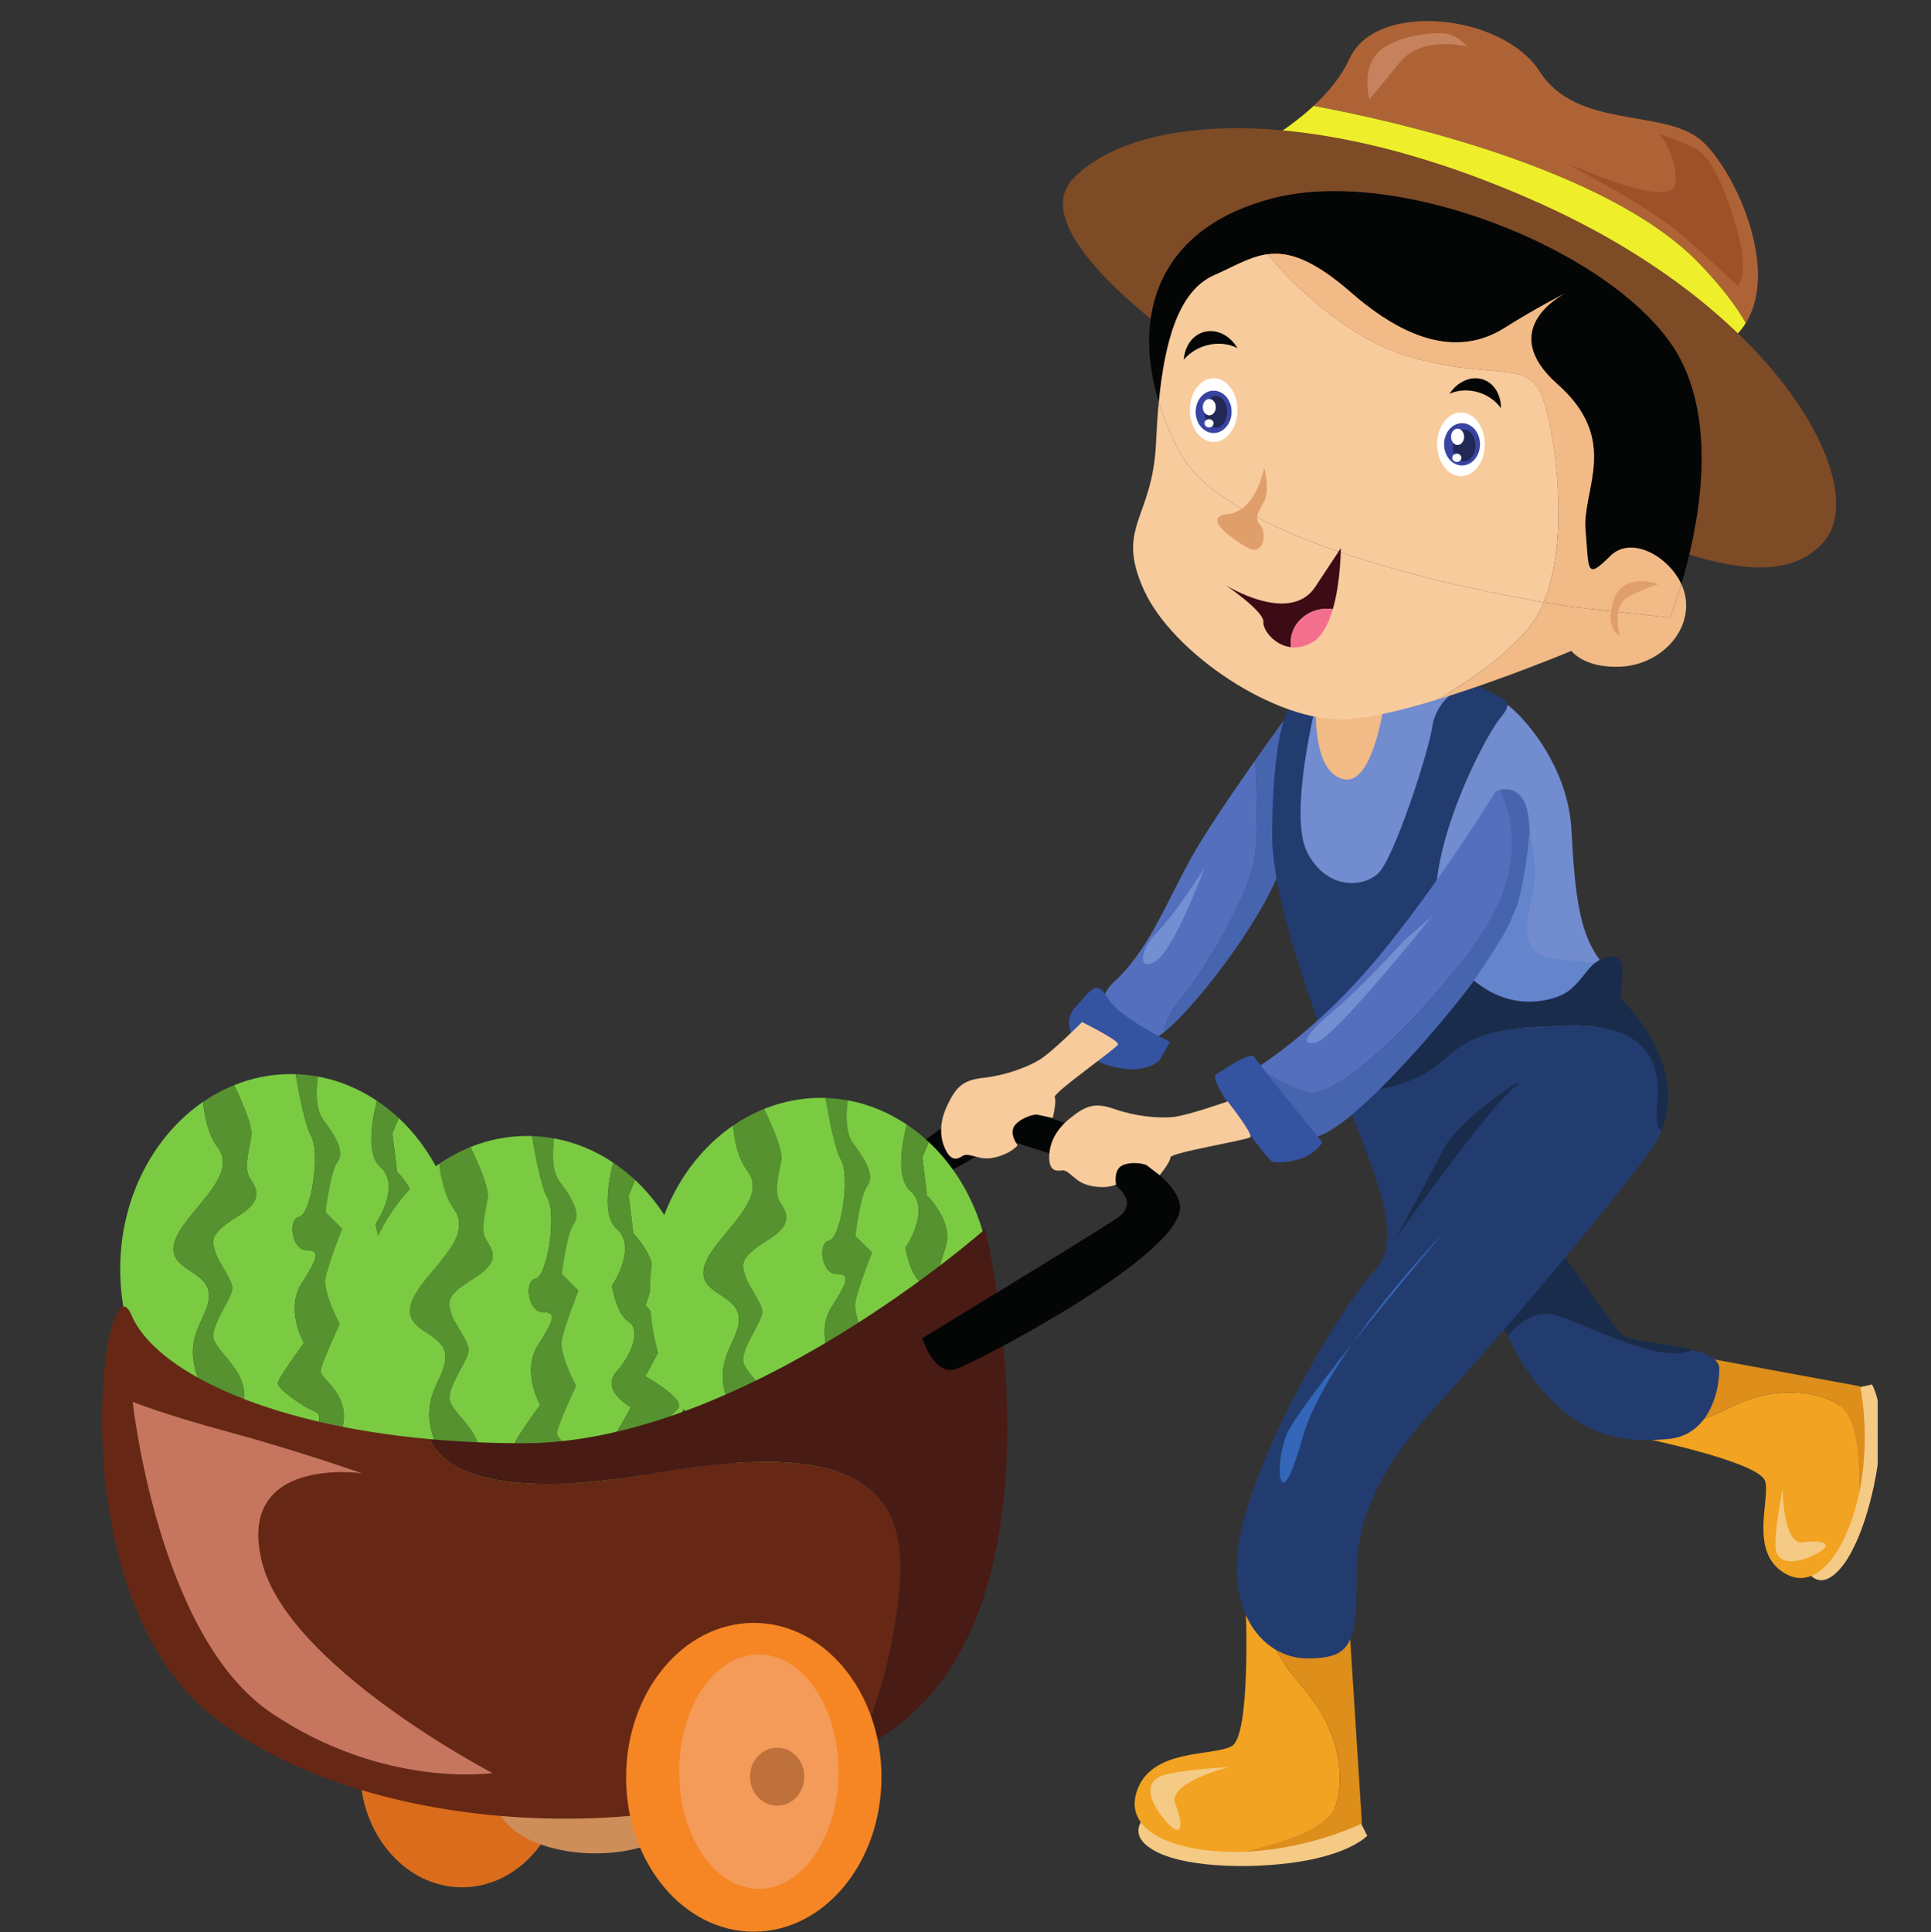<?xml version="1.0" encoding="UTF-8"?>
<svg xmlns="http://www.w3.org/2000/svg" xmlns:xlink="http://www.w3.org/1999/xlink" width="224.88pt" height="225pt" viewBox="0 0 224.88 225" version="1.2">
<rect x="0" y="0" width="224.88" height="225" fill="#333333" stroke="none"/>
<defs>
<clipPath id="clip1">
  <path d="M 210.309 161.191 L 218.672 161.191 L 218.672 184.066 L 210.309 184.066 Z M 210.309 161.191 "/>
</clipPath>
<clipPath id="clip2">
  <path d="M 72.898 188.887 L 102.66 188.887 L 102.66 224.934 L 72.898 224.934 Z M 72.898 188.887 "/>
</clipPath>
</defs>
<g id="surface1">
<path style=" stroke:none;fill-rule:nonzero;fill:rgb(1.569%,2.35%,2.35%);fill-opacity:1;" d="M 117.539 132.137 C 117.539 132.137 110.035 137.402 108.086 137.125 C 106.141 136.848 106.141 134.078 106.141 134.078 C 106.141 134.078 113.648 127.426 116.148 129.363 C 118.652 131.305 117.539 132.137 117.539 132.137 "/>
<path style=" stroke:none;fill-rule:nonzero;fill:rgb(47.839%,79.61%,25.879%);fill-opacity:1;" d="M 22.609 158.879 C 21.777 154.723 24.836 152.781 24.277 150.289 C 23.723 147.793 19.277 147.793 20.387 144.469 C 21.5 141.141 27.891 136.984 25.391 133.66 C 24.266 132.164 23.816 130.105 23.66 128.297 C 17.871 132.266 13.996 139.512 13.996 147.793 C 13.996 156.555 18.332 164.152 24.688 167.945 L 26.227 164.422 C 26.227 164.422 23.445 163.035 22.609 158.879 "/>
<path style=" stroke:none;fill-rule:nonzero;fill:rgb(33.73%,57.249%,18.819%);fill-opacity:1;" d="M 24.836 155.555 C 24.836 153.891 27.059 151.117 27.059 150.012 C 27.059 148.902 25.391 146.961 25.113 145.855 C 24.836 144.746 24 143.914 27.613 141.695 C 31.227 139.48 29.562 138.094 29.004 136.984 C 28.449 135.879 29.004 133.938 29.281 132.277 C 29.469 131.164 28.168 128.199 27.281 126.355 C 26.012 126.863 24.797 127.516 23.66 128.297 C 23.816 130.105 24.266 132.164 25.391 133.66 C 27.891 136.984 21.5 141.141 20.387 144.469 C 19.277 147.793 23.723 147.793 24.277 150.289 C 24.836 152.781 21.777 154.723 22.609 158.879 C 23.445 163.035 26.227 164.422 26.227 164.422 L 24.688 167.945 C 24.965 168.109 25.246 168.27 25.531 168.418 C 26.906 166.688 28.449 164.328 28.449 162.48 C 28.449 159.156 24.836 157.215 24.836 155.555 "/>
<path style=" stroke:none;fill-rule:nonzero;fill:rgb(47.839%,79.61%,25.879%);fill-opacity:1;" d="M 36.789 164.422 C 34.844 163.59 32.34 161.648 32.34 161.094 C 32.34 160.539 35.398 156.383 35.398 156.383 C 35.398 156.383 33.176 152.504 35.121 149.457 C 37.066 146.406 37.344 145.578 35.676 145.578 C 34.008 145.578 33.453 141.973 34.844 141.695 C 36.23 141.418 37.344 134.215 36.23 132.277 C 35.551 131.086 34.867 127.602 34.441 125.086 C 34.25 125.082 34.062 125.07 33.871 125.07 C 31.559 125.07 29.344 125.523 27.281 126.355 C 28.168 128.199 29.469 131.164 29.281 132.277 C 29.004 133.938 28.449 135.879 29.004 136.984 C 29.562 138.094 31.227 139.48 27.613 141.695 C 24 143.914 24.836 144.746 25.113 145.855 C 25.391 146.961 27.059 148.902 27.059 150.012 C 27.059 151.117 24.836 153.891 24.836 155.555 C 24.836 157.215 28.449 159.156 28.449 162.48 C 28.449 164.328 26.906 166.688 25.531 168.418 C 28.066 169.762 30.891 170.516 33.871 170.516 C 34.211 170.516 34.551 170.508 34.887 170.488 C 36.363 168.027 37.941 164.914 36.789 164.422 "/>
<path style=" stroke:none;fill-rule:nonzero;fill:rgb(33.73%,57.249%,18.819%);fill-opacity:1;" d="M 37.344 159.711 C 37.344 158.879 39.566 154.168 39.566 154.168 C 39.566 154.168 37.621 150.566 37.898 148.902 C 38.18 147.238 39.844 143.082 39.844 143.082 L 37.898 141.141 C 37.898 141.141 38.457 136.434 39.289 135.324 C 40.125 134.215 39.289 132.551 37.621 130.336 C 36.766 129.199 36.789 127.117 37.012 125.355 C 36.172 125.203 35.316 125.113 34.441 125.086 C 34.867 127.602 35.551 131.086 36.23 132.277 C 37.344 134.215 36.23 141.418 34.844 141.695 C 33.453 141.973 34.008 145.578 35.676 145.578 C 37.344 145.578 37.066 146.406 35.121 149.457 C 33.176 152.504 35.398 156.383 35.398 156.383 C 35.398 156.383 32.34 160.539 32.34 161.094 C 32.34 161.648 34.844 163.59 36.789 164.422 C 37.941 164.914 36.363 168.027 34.887 170.488 C 36.305 170.406 37.68 170.148 39.004 169.746 C 39.211 168.773 39.48 167.629 39.844 166.359 C 40.957 162.48 37.344 160.539 37.344 159.711 "/>
<path style=" stroke:none;fill-rule:nonzero;fill:rgb(47.839%,79.61%,25.879%);fill-opacity:1;" d="M 46.238 136.434 C 46.238 136.434 49.297 139.48 48.461 142.25 C 47.789 144.488 47.66 144.738 47.637 144.754 C 47.699 144.824 50.402 147.809 49.852 148.902 C 49.297 150.012 47.629 153.059 47.629 153.059 C 47.629 153.059 52.074 155.555 51.52 156.66 C 50.965 157.77 46.238 160.539 46.793 161.648 C 46.992 162.043 47.191 163.176 47.363 164.473 C 51.285 160.32 53.742 154.387 53.742 147.793 C 53.742 140.695 50.898 134.359 46.438 130.195 L 45.684 132 L 46.238 136.434 "/>
<path style=" stroke:none;fill-rule:nonzero;fill:rgb(47.839%,79.61%,25.879%);fill-opacity:1;" d="M 43.18 161.094 C 44.016 160.262 45.961 156.66 45.961 156.66 C 45.961 156.66 42.348 154.723 44.293 152.504 C 46.238 150.289 47.074 147.516 45.684 146.684 C 44.293 145.855 43.738 142.527 43.738 142.527 C 43.738 142.527 46.793 138.094 44.293 135.879 C 42.664 134.434 43.273 130.648 43.895 128.18 C 41.812 126.785 39.492 125.805 37.012 125.355 C 36.789 127.117 36.766 129.199 37.621 130.336 C 39.289 132.551 40.125 134.215 39.289 135.324 C 38.457 136.434 37.898 141.141 37.898 141.141 L 39.844 143.082 C 39.844 143.082 38.18 147.238 37.898 148.902 C 37.621 150.566 39.566 154.168 39.566 154.168 C 39.566 154.168 37.344 158.879 37.344 159.711 C 37.344 160.539 40.957 162.48 39.844 166.359 C 39.48 167.629 39.211 168.773 39.004 169.746 C 41.188 169.082 43.219 168 45.035 166.586 C 44.512 162.883 42.406 161.867 43.18 161.094 "/>
<path style=" stroke:none;fill-rule:nonzero;fill:rgb(33.73%,57.249%,18.819%);fill-opacity:1;" d="M 47.363 164.473 C 47.191 163.176 46.992 162.043 46.793 161.648 C 46.238 160.539 50.965 157.77 51.52 156.66 C 52.074 155.555 47.629 153.059 47.629 153.059 C 47.629 153.059 49.297 150.012 49.852 148.902 C 50.402 147.809 47.699 144.824 47.637 144.754 C 47.629 144.754 47.629 144.746 47.629 144.746 C 47.629 144.746 47.633 144.75 47.637 144.754 C 47.66 144.738 47.789 144.488 48.461 142.25 C 49.297 139.48 46.238 136.434 46.238 136.434 L 45.684 132 L 46.438 130.195 C 45.641 129.449 44.789 128.777 43.895 128.18 C 43.273 130.648 42.664 134.434 44.293 135.879 C 46.793 138.094 43.738 142.527 43.738 142.527 C 43.738 142.527 44.293 145.855 45.684 146.684 C 47.074 147.516 46.238 150.289 44.293 152.504 C 42.348 154.723 45.961 156.66 45.961 156.66 C 45.961 156.66 44.016 160.262 43.18 161.094 C 42.406 161.867 44.512 162.883 45.035 166.586 C 45.855 165.945 46.637 165.242 47.363 164.473 "/>
<path style=" stroke:none;fill-rule:nonzero;fill:rgb(33.73%,57.249%,18.819%);fill-opacity:1;" d="M 47.637 144.754 C 47.633 144.75 47.629 144.746 47.629 144.746 C 47.629 144.746 47.629 144.754 47.637 144.754 "/>
<path style=" stroke:none;fill-rule:nonzero;fill:rgb(47.839%,79.61%,25.879%);fill-opacity:1;" d="M 50.129 166.082 C 49.297 161.926 52.355 159.984 51.797 157.492 C 51.242 155 46.793 155 47.906 151.672 C 49.02 148.348 55.41 144.191 52.91 140.863 C 51.785 139.371 51.336 137.312 51.18 135.5 C 45.391 139.473 41.512 146.715 41.512 154.996 C 41.512 163.762 45.852 171.359 52.207 175.148 L 53.742 171.625 C 53.742 171.625 50.965 170.242 50.129 166.082 "/>
<path style=" stroke:none;fill-rule:nonzero;fill:rgb(33.73%,57.249%,18.819%);fill-opacity:1;" d="M 52.355 162.758 C 52.355 161.094 54.578 158.324 54.578 157.215 C 54.578 156.105 52.91 154.168 52.633 153.059 C 52.355 151.949 51.52 151.121 55.133 148.902 C 58.746 146.684 57.078 145.301 56.523 144.191 C 55.969 143.082 56.523 141.141 56.801 139.48 C 56.988 138.371 55.688 135.406 54.801 133.559 C 53.531 134.07 52.316 134.719 51.18 135.5 C 51.336 137.312 51.785 139.371 52.91 140.863 C 55.41 144.191 49.02 148.348 47.906 151.672 C 46.793 155 51.242 155 51.797 157.492 C 52.355 159.984 49.297 161.926 50.129 166.082 C 50.965 170.242 53.742 171.625 53.742 171.625 L 52.207 175.148 C 52.484 175.316 52.766 175.473 53.051 175.625 C 54.426 173.891 55.969 171.531 55.969 169.688 C 55.969 166.359 52.355 164.422 52.355 162.758 "/>
<path style=" stroke:none;fill-rule:nonzero;fill:rgb(47.839%,79.61%,25.879%);fill-opacity:1;" d="M 64.309 171.625 C 62.359 170.793 59.859 168.855 59.859 168.301 C 59.859 167.746 62.918 163.59 62.918 163.59 C 62.918 163.59 60.695 159.711 62.641 156.664 C 64.586 153.613 64.863 152.781 63.195 152.781 C 61.527 152.781 60.973 149.18 62.359 148.902 C 63.75 148.625 64.863 141.422 63.75 139.48 C 63.07 138.289 62.387 134.809 61.961 132.293 C 61.77 132.285 61.582 132.277 61.387 132.277 C 59.078 132.277 56.863 132.73 54.801 133.559 C 55.688 135.406 56.988 138.371 56.801 139.48 C 56.523 141.141 55.969 143.082 56.523 144.191 C 57.078 145.301 58.746 146.684 55.133 148.902 C 51.52 151.121 52.355 151.949 52.633 153.059 C 52.91 154.168 54.578 156.105 54.578 157.215 C 54.578 158.324 52.355 161.094 52.355 162.758 C 52.355 164.422 55.969 166.359 55.969 169.688 C 55.969 171.531 54.426 173.891 53.051 175.625 C 55.586 176.969 58.41 177.723 61.387 177.723 C 61.73 177.723 62.07 177.711 62.406 177.691 C 63.883 175.234 65.461 172.117 64.309 171.625 "/>
<path style=" stroke:none;fill-rule:nonzero;fill:rgb(33.73%,57.249%,18.819%);fill-opacity:1;" d="M 64.863 166.914 C 64.863 166.082 67.086 161.371 67.086 161.371 C 67.086 161.371 65.141 157.77 65.418 156.105 C 65.695 154.445 67.363 150.289 67.363 150.289 L 65.418 148.348 C 65.418 148.348 65.977 143.637 66.809 142.527 C 67.645 141.422 66.809 139.758 65.141 137.543 C 64.285 136.402 64.309 134.32 64.531 132.562 C 63.691 132.406 62.832 132.32 61.961 132.293 C 62.387 134.809 63.07 138.289 63.75 139.48 C 64.863 141.422 63.75 148.625 62.359 148.902 C 60.973 149.18 61.527 152.781 63.195 152.781 C 64.863 152.781 64.586 153.613 62.641 156.664 C 60.695 159.711 62.918 163.59 62.918 163.59 C 62.918 163.59 59.859 167.746 59.859 168.301 C 59.859 168.855 62.359 170.793 64.309 171.625 C 65.461 172.117 63.883 175.234 62.406 177.691 C 63.824 177.609 65.199 177.355 66.523 176.953 C 66.73 175.977 67 174.832 67.363 173.566 C 68.477 169.688 64.863 167.746 64.863 166.914 "/>
<path style=" stroke:none;fill-rule:nonzero;fill:rgb(47.839%,79.61%,25.879%);fill-opacity:1;" d="M 73.758 143.637 C 73.758 143.637 76.816 146.684 75.98 149.457 C 75.309 151.695 75.18 151.945 75.156 151.957 C 75.219 152.031 77.922 155.012 77.371 156.105 C 76.816 157.215 75.148 160.266 75.148 160.266 C 75.148 160.266 79.594 162.758 79.039 163.867 C 78.484 164.973 73.758 167.746 74.312 168.855 C 74.512 169.25 74.711 170.383 74.883 171.676 C 78.805 167.527 81.262 161.59 81.262 154.996 C 81.262 147.898 78.418 141.562 73.957 137.398 L 73.203 139.203 L 73.758 143.637 "/>
<path style=" stroke:none;fill-rule:nonzero;fill:rgb(47.839%,79.61%,25.879%);fill-opacity:1;" d="M 70.699 168.301 C 71.535 167.469 73.48 163.867 73.48 163.867 C 73.48 163.867 69.867 161.926 71.812 159.711 C 73.758 157.492 74.594 154.723 73.203 153.891 C 71.812 153.059 71.258 149.734 71.258 149.734 C 71.258 149.734 74.312 145.301 71.812 143.082 C 70.184 141.641 70.793 137.855 71.414 135.383 C 69.332 133.988 67.012 133.012 64.531 132.562 C 64.309 134.32 64.285 136.402 65.141 137.543 C 66.809 139.758 67.645 141.422 66.809 142.527 C 65.977 143.637 65.418 148.348 65.418 148.348 L 67.363 150.289 C 67.363 150.289 65.695 154.445 65.418 156.105 C 65.141 157.77 67.086 161.371 67.086 161.371 C 67.086 161.371 64.863 166.082 64.863 166.914 C 64.863 167.746 68.477 169.688 67.363 173.566 C 67 174.832 66.73 175.977 66.523 176.953 C 68.703 176.285 70.738 175.203 72.555 173.793 C 72.031 170.09 69.926 169.074 70.699 168.301 "/>
<path style=" stroke:none;fill-rule:nonzero;fill:rgb(33.73%,57.249%,18.819%);fill-opacity:1;" d="M 74.883 171.676 C 74.711 170.383 74.512 169.25 74.312 168.855 C 73.758 167.746 78.484 164.973 79.039 163.867 C 79.594 162.758 75.148 160.266 75.148 160.266 C 75.148 160.266 76.816 157.215 77.371 156.105 C 77.922 155.012 75.219 152.031 75.156 151.957 C 75.148 151.961 75.148 151.949 75.148 151.949 C 75.148 151.949 75.152 151.957 75.156 151.957 C 75.18 151.945 75.309 151.695 75.98 149.457 C 76.816 146.684 73.758 143.637 73.758 143.637 L 73.203 139.203 L 73.957 137.398 C 73.16 136.652 72.309 135.98 71.414 135.383 C 70.793 137.855 70.184 141.641 71.812 143.082 C 74.312 145.301 71.258 149.734 71.258 149.734 C 71.258 149.734 71.812 153.059 73.203 153.891 C 74.594 154.723 73.758 157.492 71.812 159.711 C 69.867 161.926 73.48 163.867 73.48 163.867 C 73.48 163.867 71.535 167.469 70.699 168.301 C 69.926 169.074 72.031 170.09 72.555 173.793 C 73.375 173.152 74.156 172.445 74.883 171.676 "/>
<path style=" stroke:none;fill-rule:nonzero;fill:rgb(33.73%,57.249%,18.819%);fill-opacity:1;" d="M 75.156 151.957 C 75.152 151.957 75.148 151.949 75.148 151.949 C 75.148 151.949 75.148 151.961 75.156 151.957 "/>
<path style=" stroke:none;fill-rule:nonzero;fill:rgb(47.839%,79.61%,25.879%);fill-opacity:1;" d="M 84.32 161.648 C 83.488 157.492 86.547 155.555 85.988 153.059 C 85.434 150.566 80.984 150.566 82.098 147.238 C 83.211 143.914 89.602 139.758 87.102 136.434 C 85.977 134.934 85.527 132.879 85.371 131.066 C 79.582 135.039 75.703 142.281 75.703 150.566 C 75.703 159.324 80.043 166.922 86.398 170.715 L 87.934 167.191 C 87.934 167.191 85.156 165.805 84.32 161.648 "/>
<path style=" stroke:none;fill-rule:nonzero;fill:rgb(33.73%,57.249%,18.819%);fill-opacity:1;" d="M 86.547 158.324 C 86.547 156.664 88.77 153.891 88.77 152.781 C 88.77 151.672 87.102 149.734 86.824 148.625 C 86.547 147.516 85.711 146.684 89.324 144.469 C 92.938 142.25 91.27 140.863 90.715 139.758 C 90.16 138.648 90.715 136.707 90.992 135.047 C 91.18 133.938 89.875 130.973 88.992 129.125 C 87.719 129.633 86.508 130.285 85.371 131.066 C 85.527 132.879 85.977 134.934 87.102 136.434 C 89.602 139.758 83.211 143.914 82.098 147.238 C 80.984 150.566 85.434 150.566 85.988 153.059 C 86.547 155.555 83.488 157.492 84.32 161.648 C 85.156 165.805 87.934 167.191 87.934 167.191 L 86.398 170.715 C 86.676 170.883 86.957 171.039 87.242 171.191 C 88.613 169.457 90.16 167.098 90.16 165.25 C 90.16 161.926 86.547 159.984 86.547 158.324 "/>
<path style=" stroke:none;fill-rule:nonzero;fill:rgb(47.839%,79.61%,25.879%);fill-opacity:1;" d="M 98.5 167.191 C 96.551 166.359 94.051 164.422 94.051 163.867 C 94.051 163.312 97.109 159.156 97.109 159.156 C 97.109 159.156 94.883 155.277 96.832 152.227 C 98.777 149.18 99.055 148.348 97.387 148.348 C 95.719 148.348 95.164 144.746 96.551 144.469 C 97.941 144.191 99.055 136.984 97.941 135.047 C 97.262 133.855 96.578 130.375 96.152 127.859 C 95.961 127.852 95.773 127.84 95.578 127.84 C 93.27 127.84 91.055 128.297 88.992 129.125 C 89.875 130.973 91.18 133.938 90.992 135.047 C 90.715 136.707 90.16 138.648 90.715 139.758 C 91.27 140.863 92.938 142.25 89.324 144.469 C 85.711 146.684 86.547 147.516 86.824 148.625 C 87.102 149.734 88.77 151.672 88.77 152.781 C 88.77 153.891 86.547 156.664 86.547 158.324 C 86.547 159.984 90.16 161.926 90.16 165.25 C 90.16 167.098 88.613 169.457 87.242 171.191 C 89.777 172.535 92.602 173.285 95.578 173.285 C 95.922 173.285 96.258 173.277 96.598 173.258 C 98.074 170.797 99.648 167.684 98.5 167.191 "/>
<path style=" stroke:none;fill-rule:nonzero;fill:rgb(33.73%,57.249%,18.819%);fill-opacity:1;" d="M 99.055 162.48 C 99.055 161.648 101.277 156.938 101.277 156.938 C 101.277 156.938 99.332 153.336 99.609 151.672 C 99.887 150.012 101.555 145.855 101.555 145.855 L 99.609 143.914 C 99.609 143.914 100.164 139.203 101 138.094 C 101.832 136.984 101 135.324 99.332 133.105 C 98.477 131.969 98.5 129.887 98.723 128.125 C 97.883 127.973 97.023 127.887 96.152 127.859 C 96.578 130.375 97.262 133.855 97.941 135.047 C 99.055 136.984 97.941 144.191 96.551 144.469 C 95.164 144.746 95.719 148.348 97.387 148.348 C 99.055 148.348 98.777 149.18 96.832 152.227 C 94.883 155.277 97.109 159.156 97.109 159.156 C 97.109 159.156 94.051 163.312 94.051 163.867 C 94.051 164.422 96.551 166.359 98.5 167.191 C 99.648 167.684 98.074 170.797 96.598 173.258 C 98.012 173.176 99.391 172.922 100.715 172.52 C 100.918 171.547 101.191 170.398 101.555 169.133 C 102.668 165.25 99.055 163.312 99.055 162.48 "/>
<path style=" stroke:none;fill-rule:nonzero;fill:rgb(47.839%,79.61%,25.879%);fill-opacity:1;" d="M 107.949 139.203 C 107.949 139.203 111.008 142.25 110.172 145.023 C 109.5 147.262 109.371 147.508 109.344 147.523 C 109.41 147.598 112.113 150.578 111.562 151.672 C 111.008 152.781 109.34 155.832 109.34 155.832 C 109.34 155.832 113.785 158.324 113.23 159.434 C 112.676 160.539 107.949 163.312 108.504 164.422 C 108.703 164.812 108.902 165.949 109.074 167.242 C 112.996 163.094 115.453 157.156 115.453 150.566 C 115.453 143.465 112.605 137.129 108.148 132.965 L 107.395 134.77 L 107.949 139.203 "/>
<path style=" stroke:none;fill-rule:nonzero;fill:rgb(47.839%,79.61%,25.879%);fill-opacity:1;" d="M 104.891 163.867 C 105.727 163.035 107.672 159.434 107.672 159.434 C 107.672 159.434 104.059 157.492 106.004 155.277 C 107.949 153.059 108.781 150.289 107.395 149.457 C 106.004 148.625 105.449 145.301 105.449 145.301 C 105.449 145.301 108.504 140.863 106.004 138.648 C 104.375 137.207 104.984 133.422 105.605 130.949 C 103.523 129.555 101.199 128.578 98.723 128.125 C 98.5 129.887 98.477 131.969 99.332 133.105 C 101 135.324 101.832 136.984 101 138.094 C 100.164 139.203 99.609 143.914 99.609 143.914 L 101.555 145.855 C 101.555 145.855 99.887 150.012 99.609 151.672 C 99.332 153.336 101.277 156.938 101.277 156.938 C 101.277 156.938 99.055 161.648 99.055 162.48 C 99.055 163.312 102.668 165.25 101.555 169.133 C 101.191 170.398 100.918 171.547 100.715 172.52 C 102.895 171.852 104.926 170.77 106.746 169.355 C 106.223 165.656 104.117 164.641 104.891 163.867 "/>
<path style=" stroke:none;fill-rule:nonzero;fill:rgb(33.73%,57.249%,18.819%);fill-opacity:1;" d="M 109.074 167.242 C 108.902 165.949 108.703 164.812 108.504 164.422 C 107.949 163.312 112.676 160.539 113.23 159.434 C 113.785 158.324 109.34 155.832 109.34 155.832 C 109.34 155.832 111.008 152.781 111.562 151.672 C 112.113 150.578 109.41 147.598 109.344 147.523 C 109.34 147.527 109.34 147.516 109.34 147.516 C 109.34 147.516 109.344 147.523 109.344 147.523 C 109.371 147.508 109.5 147.262 110.172 145.023 C 111.008 142.25 107.949 139.203 107.949 139.203 L 107.395 134.77 L 108.148 132.965 C 107.352 132.219 106.5 131.547 105.605 130.949 C 104.984 133.422 104.375 137.207 106.004 138.648 C 108.504 140.863 105.449 145.301 105.449 145.301 C 105.449 145.301 106.004 148.625 107.395 149.457 C 108.781 150.289 107.949 153.059 106.004 155.277 C 104.059 157.492 107.672 159.434 107.672 159.434 C 107.672 159.434 105.727 163.035 104.891 163.867 C 104.117 164.641 106.223 165.656 106.746 169.355 C 107.566 168.719 108.348 168.012 109.074 167.242 "/>
<path style=" stroke:none;fill-rule:nonzero;fill:rgb(33.73%,57.249%,18.819%);fill-opacity:1;" d="M 109.344 147.523 C 109.344 147.523 109.34 147.516 109.34 147.516 C 109.34 147.516 109.34 147.527 109.344 147.523 "/>
<path style=" stroke:none;fill-rule:nonzero;fill:rgb(95.689%,79.219%,52.159%);fill-opacity:1;" d="M 133.598 211.305 C 133.598 211.305 130.727 213.555 134.621 215.598 C 138.52 217.641 146.922 217.641 152.254 216.621 C 157.586 215.598 159.227 213.758 159.227 213.758 L 157.586 210.488 L 139.953 210.895 L 133.598 211.305 "/>
<path style=" stroke:none;fill-rule:nonzero;fill:rgb(94.899%,63.919%,12.939%);fill-opacity:1;" d="M 155.738 209.672 C 156.559 205.992 155.738 201.086 151.641 196.387 C 147.539 191.684 147.129 188.414 147.129 188.414 L 148.262 187.887 L 145.078 187.188 C 145.078 187.188 145.691 202.109 143.438 203.332 C 141.18 204.559 134.008 203.539 132.367 208.648 C 130.77 213.629 137.734 215.887 144.918 215.621 C 149.879 214.352 155.031 212.852 155.738 209.672 "/>
<path style=" stroke:none;fill-rule:nonzero;fill:rgb(86.67%,55.688%,10.59%);fill-opacity:1;" d="M 158.609 212.328 L 157.176 189.844 L 148.262 187.887 L 147.129 188.414 C 147.129 188.414 147.539 191.684 151.641 196.387 C 155.738 201.086 156.559 205.992 155.738 209.672 C 155.031 212.852 149.879 214.352 144.918 215.621 C 145.109 215.617 145.297 215.609 145.488 215.598 C 152.871 215.188 158.609 212.328 158.609 212.328 "/>
<path style=" stroke:none;fill-rule:nonzero;fill:rgb(95.689%,79.219%,52.159%);fill-opacity:1;" d="M 143.027 205.785 C 143.027 205.785 135.852 207.625 136.875 210.078 C 137.902 212.531 137.695 214.371 135.648 211.918 C 133.598 209.465 133.188 207.219 135.852 206.605 C 138.52 205.992 143.027 205.785 143.027 205.785 "/>
<g clip-path="url(#clip1)" clip-rule="nonzero">
<path style=" stroke:none;fill-rule:nonzero;fill:rgb(95.689%,79.219%,52.159%);fill-opacity:1;" d="M 210.324 182.676 C 210.324 182.676 211.641 185.629 214.25 182.73 C 216.863 179.828 218.688 172.617 218.957 167.82 C 219.234 163.023 218 161.219 218 161.219 L 214.82 161.914 L 211.348 177.133 L 210.324 182.676 "/>
</g>
<path style=" stroke:none;fill-rule:nonzero;fill:rgb(94.899%,63.919%,12.939%);fill-opacity:1;" d="M 213.715 163.32 C 210.715 161.82 206.301 161.457 201.352 163.957 C 196.406 166.457 193.492 166.102 193.492 166.102 L 193.285 165.016 L 191.988 167.594 C 191.988 167.594 205.004 170.305 205.578 172.504 C 206.145 174.703 203.707 180.641 207.762 183.156 C 211.715 185.609 215.18 180.121 216.508 173.898 C 216.484 169.367 216.305 164.621 213.715 163.32 "/>
<path style=" stroke:none;fill-rule:nonzero;fill:rgb(86.67%,55.688%,10.59%);fill-opacity:1;" d="M 216.629 161.434 L 196.906 157.793 L 193.281 165.016 L 193.492 166.102 C 193.492 166.102 196.406 166.457 201.352 163.957 C 206.301 161.461 210.715 161.82 213.711 163.324 C 216.305 164.621 216.484 169.367 216.508 173.898 C 216.543 173.73 216.578 173.57 216.609 173.406 C 217.855 166.98 216.629 161.434 216.629 161.434 "/>
<path style=" stroke:none;fill-rule:nonzero;fill:rgb(95.689%,79.219%,52.159%);fill-opacity:1;" d="M 207.605 173.387 C 207.605 173.387 207.637 179.945 209.977 179.598 C 212.316 179.25 213.859 179.824 211.297 181.051 C 208.734 182.277 206.703 182.145 206.754 179.723 C 206.801 177.301 207.605 173.387 207.605 173.387 "/>
<path style=" stroke:none;fill-rule:nonzero;fill:rgb(13.73%,23.529%,43.919%);fill-opacity:1;" d="M 173.754 148.961 L 176.254 144.637 C 174.949 145.379 173.828 146.684 173.754 148.961 "/>
<path style=" stroke:none;fill-rule:nonzero;fill:rgb(13.73%,23.529%,43.919%);fill-opacity:1;" d="M 197.094 157.168 C 196.992 157.238 196.879 157.301 196.746 157.344 C 193.055 158.57 186.086 154.891 181.574 153.258 C 178.926 152.297 176.844 154.016 175.574 155.598 C 175.594 155.633 175.609 155.672 175.629 155.711 C 181.781 168.18 189.773 167.973 194.285 167.566 C 198.797 167.156 200.23 162.457 200.23 159.391 C 200.23 158.273 198.875 157.621 197.094 157.168 "/>
<path style=" stroke:none;fill-rule:nonzero;fill:rgb(10.199%,17.249%,29.799%);fill-opacity:1;" d="M 181.574 153.258 C 186.086 154.891 193.055 158.57 196.746 157.344 C 196.879 157.301 196.992 157.238 197.094 157.168 C 193.969 156.379 189.531 156.211 188.75 155.301 C 187.52 153.871 180.344 143.648 180.344 143.648 C 180.344 143.648 178.117 143.57 176.254 144.637 L 173.754 148.961 C 173.699 150.609 174.195 152.766 175.574 155.598 C 176.844 154.016 178.926 152.297 181.574 153.258 "/>
<path style=" stroke:none;fill-rule:nonzero;fill:rgb(44.31%,54.9%,81.18%);fill-opacity:1;" d="M 153.074 103.996 C 153.074 103.996 149.59 99.5 149.59 98.273 C 149.59 97.047 150.613 81.922 150.613 81.922 L 165.992 80.488 C 165.992 80.488 173.371 80.898 175.012 81.715 C 176.652 82.535 182.598 88.668 183.008 96.637 C 183.418 104.609 184.035 108.699 186.289 111.762 C 188.543 114.828 184.035 124.641 184.035 124.641 L 153.074 103.996 "/>
<path style=" stroke:none;fill-rule:nonzero;fill:rgb(33.33%,43.529%,74.899%);fill-opacity:1;" d="M 137.34 116.566 C 140.566 112.582 145.488 104.148 146.102 100.012 C 146.555 96.977 146.344 91.316 146.199 88.504 C 143.5 92.344 140.164 97.234 138.57 100.164 C 135.648 105.531 133.648 110.742 129.805 114.266 C 125.961 117.793 131.496 120.859 133.957 121.012 C 134.324 121.035 134.898 120.723 135.605 120.16 C 135.641 119.289 136.105 118.086 137.34 116.566 "/>
<path style=" stroke:none;fill-rule:nonzero;fill:rgb(27.84%,39.609%,68.629%);fill-opacity:1;" d="M 149.332 100.316 C 150.871 94.031 150.613 81.922 150.613 81.922 L 150.254 82.844 C 150.254 82.844 148.445 85.309 146.199 88.504 C 146.344 91.316 146.555 96.977 146.102 100.012 C 145.488 104.148 140.566 112.582 137.34 116.566 C 136.105 118.086 135.641 119.289 135.605 120.16 C 139.609 116.977 148.023 105.66 149.332 100.316 "/>
<path style=" stroke:none;fill-rule:nonzero;fill:rgb(20.389%,32.549%,63.139%);fill-opacity:1;" d="M 136.262 121.32 C 136.262 121.32 130.418 118.559 129.035 116.262 C 127.652 113.961 127.188 115.188 125.191 117.332 C 123.191 119.48 125.805 123.312 129.648 124.23 C 133.492 125.152 135.031 123.465 135.031 123.465 L 136.262 121.32 "/>
<path style=" stroke:none;fill-rule:nonzero;fill:rgb(45.099%,56.079%,81.96%);fill-opacity:1;" d="M 140.258 101.082 C 140.258 101.082 136.875 110.281 134.723 111.816 C 132.57 113.348 132.57 110.742 134.723 108.594 C 136.875 106.449 140.258 101.082 140.258 101.082 "/>
<path style=" stroke:none;fill-rule:nonzero;fill:rgb(13.73%,23.529%,43.919%);fill-opacity:1;" d="M 193.004 128.523 C 193.926 119.938 186.852 119.172 181.625 119.48 C 176.395 119.785 172.398 119.48 168.246 123.312 C 164.094 127.145 158.406 126.992 158.406 126.992 L 168.375 110.613 C 163.973 102.457 172.875 85.863 174.602 83.762 C 176.449 81.512 175.422 81.715 172.961 80.285 C 170.5 78.855 167.273 81.492 166.812 84.578 C 166.352 87.664 162.301 100.113 160.453 101.75 C 158.609 103.383 154.508 103.586 152.254 99.293 C 150 95.004 153.281 81.922 153.281 81.922 C 153.281 81.922 152.254 80.695 150.613 81.922 C 148.977 83.148 148.152 89.891 148.152 97.25 C 148.152 104.609 152.461 116.055 155.738 125.254 C 159.02 134.449 163.941 143.648 160.25 147.738 C 156.559 151.824 148.359 165.109 145.078 176.148 C 141.797 187.188 146.922 193.113 152.254 193.113 C 157.586 193.113 157.996 191.277 157.996 182.895 C 157.996 174.512 163.531 167.77 168.043 162.863 C 172.555 157.957 185.469 143.035 192.031 134.246 C 192.68 133.379 193.164 132.504 193.516 131.637 C 193.027 131.398 192.793 130.496 193.004 128.523 "/>
<path style=" stroke:none;fill-rule:nonzero;fill:rgb(10.199%,17.249%,29.799%);fill-opacity:1;" d="M 188.75 116.262 C 188.75 116.262 188.75 116.262 188.957 113.195 C 189.16 110.129 185.879 111.355 184.238 113.602 C 182.598 115.852 176.242 119.531 169.477 112.172 C 169.039 111.699 168.676 111.176 168.375 110.613 L 158.406 126.992 C 158.406 126.992 164.094 127.145 168.246 123.312 C 172.398 119.48 176.395 119.785 181.625 119.48 C 186.852 119.172 193.926 119.938 193.004 128.523 C 192.793 130.496 193.027 131.398 193.516 131.637 C 196.734 123.727 188.75 116.262 188.75 116.262 "/>
<path style=" stroke:none;fill-rule:nonzero;fill:rgb(10.199%,17.249%,29.799%);fill-opacity:1;" d="M 162.559 144.16 C 162.559 144.16 173.168 129.289 176.242 126.684 C 179.316 124.078 170.094 130.059 168.246 133.582 C 166.402 137.109 162.559 144.16 162.559 144.16 "/>
<path style=" stroke:none;fill-rule:nonzero;fill:rgb(94.51%,72.939%,52.939%);fill-opacity:1;" d="M 153.281 81.922 C 153.281 81.922 152.664 89.688 156.355 90.711 C 160.047 91.73 161.277 81.309 161.277 81.309 L 153.281 81.922 "/>
<path style=" stroke:none;fill-rule:nonzero;fill:rgb(68.239%,38.82%,21.179%);fill-opacity:1;" d="M 148.41 19.066 C 148.41 18.863 147.988 17.668 147.516 16.398 C 145.961 17.336 144.875 17.84 144.875 17.84 C 144.875 17.84 161.125 27.07 176.32 33.789 C 162.57 26.68 148.41 19.305 148.41 19.066 "/>
<path style=" stroke:none;fill-rule:nonzero;fill:rgb(68.239%,38.82%,21.179%);fill-opacity:1;" d="M 197.926 30.719 C 200.523 33.434 202.227 35.707 203.309 37.617 C 207.34 31.137 201.875 19.555 198.078 16.309 C 193.773 12.629 183.625 15.082 179.32 8.336 C 175.012 1.594 160.25 0.059 157.176 6.805 C 156.219 8.906 154.664 10.766 152.977 12.336 C 161.586 13.906 187.191 19.508 197.926 30.719 "/>
<path style=" stroke:none;fill-rule:nonzero;fill:rgb(93.329%,93.729%,16.469%);fill-opacity:1;" d="M 201.152 39.918 C 202.062 39.266 202.77 38.484 203.309 37.617 C 202.227 35.707 200.523 33.434 197.926 30.719 C 187.188 19.508 161.586 13.906 152.977 12.336 C 151.109 14.074 149.078 15.453 147.516 16.398 C 147.988 17.668 148.41 18.863 148.41 19.07 C 148.41 19.305 162.566 26.68 176.32 33.789 C 187.398 38.684 197.914 42.246 201.152 39.918 "/>
<path style=" stroke:none;fill-rule:nonzero;fill:rgb(61.96%,31.76%,16.08%);fill-opacity:1;" d="M 193.16 15.543 C 193.16 15.543 195.16 17.688 195.16 21.062 C 195.16 24.434 185.621 20.293 183.008 19.223 C 180.395 18.148 191.773 23.668 196.234 27.652 C 200.691 31.637 202.387 33.324 202.387 33.324 C 202.387 33.324 203.922 31.945 202.078 25.969 C 200.234 19.988 198.848 17.996 197.309 17.23 C 195.773 16.461 193.16 15.543 193.16 15.543 "/>
<path style=" stroke:none;fill-rule:nonzero;fill:rgb(77.649%,50.98%,36.079%);fill-opacity:1;" d="M 170.863 5.426 C 170.863 5.426 165.633 4.047 163.02 7.266 C 160.406 10.484 159.48 11.559 159.48 11.559 C 159.48 11.559 158.559 8.184 160.406 6.191 C 162.25 4.199 166.707 3.738 168.246 3.895 C 169.785 4.047 170.863 5.426 170.863 5.426 "/>
<path style=" stroke:none;fill-rule:nonzero;fill:rgb(49.409%,29.41%,15.289%);fill-opacity:1;" d="M 142.414 43.289 C 142.414 43.289 118.426 27.961 124.883 20.91 C 131.34 13.855 151.332 11.098 179.316 23.668 C 207.305 36.238 217.762 56.473 212.535 62.91 C 207.305 69.352 195.926 64.445 187.93 61.379 C 179.934 58.312 142.414 43.289 142.414 43.289 "/>
<path style=" stroke:none;fill-rule:nonzero;fill:rgb(1.569%,2.35%,2.35%);fill-opacity:1;" d="M 141.387 32.051 C 146.512 29.801 149.176 26.938 157.379 34.094 C 165.582 41.246 171.32 40.633 175.219 38.18 C 178.938 35.836 182.094 34.246 182.367 34.105 C 182.383 34.098 182.395 34.094 182.395 34.094 C 182.395 34.094 182.379 34.102 182.367 34.105 C 181.859 34.363 174.227 38.395 181.367 44.723 C 188.75 51.262 184.238 56.984 184.648 61.688 C 185.059 66.387 184.648 67.613 187.52 64.754 C 189.949 62.332 194.285 64.742 195.809 68.02 C 197.605 62.023 200.113 50.328 195.719 41.859 C 189.566 30.004 163.734 19.172 148.359 23.055 C 135.277 26.359 131.695 36.172 134.953 46.828 C 135.625 39.906 137.215 33.879 141.387 32.051 "/>
<path style=" stroke:none;fill-rule:nonzero;fill:rgb(1.569%,2.35%,2.35%);fill-opacity:1;" d="M 182.367 34.105 C 182.379 34.098 182.395 34.09 182.395 34.09 C 182.395 34.09 182.387 34.098 182.367 34.105 "/>
<path style=" stroke:none;fill-rule:nonzero;fill:rgb(97.249%,79.61%,61.179%);fill-opacity:1;" d="M 177.68 73.539 C 178.539 72.586 179.23 71.426 179.77 70.129 C 170.039 68.445 142.66 62.867 137.285 52.488 C 136.309 50.594 135.527 48.699 134.953 46.824 C 134.801 48.406 134.699 50.035 134.621 51.668 C 134.211 60.457 129.906 61.277 133.188 68.637 C 136.465 75.992 148.562 84.168 156.766 83.762 C 159.512 83.625 163.363 82.684 167.273 81.492 C 170.348 79.742 174.434 77.133 177.68 73.539 "/>
<path style=" stroke:none;fill-rule:nonzero;fill:rgb(97.249%,79.61%,61.179%);fill-opacity:1;" d="M 179.77 70.129 C 182.703 63.098 181.316 52.004 179.934 47.172 C 178.293 41.449 175.012 44.516 164.555 41.656 C 156.777 39.523 150.359 32.875 147.586 29.605 C 145.527 29.887 143.711 31.031 141.387 32.047 C 137.215 33.879 135.625 39.906 134.953 46.824 C 135.527 48.699 136.309 50.594 137.285 52.488 C 142.66 62.867 170.039 68.445 179.77 70.129 "/>
<path style=" stroke:none;fill-rule:nonzero;fill:rgb(94.51%,72.939%,52.939%);fill-opacity:1;" d="M 188.75 77.629 C 193.055 77.426 196.746 73.949 196.336 69.863 C 196.273 69.234 196.086 68.613 195.812 68.016 C 195.094 70.418 194.492 71.906 194.492 71.906 L 183.215 70.68 C 183.215 70.68 181.922 70.496 179.77 70.129 C 179.23 71.426 178.539 72.586 177.68 73.539 C 174.434 77.133 170.348 79.742 167.273 81.492 C 175.031 79.133 183.008 75.789 183.008 75.789 C 183.008 75.789 184.445 77.832 188.75 77.629 "/>
<path style=" stroke:none;fill-rule:nonzero;fill:rgb(94.51%,72.939%,52.939%);fill-opacity:1;" d="M 164.555 41.656 C 175.012 44.516 178.293 41.449 179.934 47.172 C 181.316 52.004 182.703 63.098 179.77 70.129 C 181.922 70.496 183.215 70.68 183.215 70.68 L 194.492 71.906 C 194.492 71.906 195.094 70.418 195.812 68.016 C 194.285 64.742 189.949 62.328 187.52 64.75 C 184.648 67.613 185.059 66.387 184.648 61.688 C 184.238 56.984 188.75 51.262 181.367 44.723 C 174.227 38.395 181.863 34.359 182.367 34.105 C 182.094 34.242 178.941 35.836 175.219 38.18 C 171.324 40.633 165.582 41.246 157.379 34.09 C 152.895 30.18 150.066 29.266 147.586 29.605 C 150.359 32.875 156.777 39.523 164.555 41.656 "/>
<path style=" stroke:none;fill-rule:nonzero;fill:rgb(87.839%,62.349%,41.57%);fill-opacity:1;" d="M 193.156 68.023 C 193.156 68.023 189.059 66.488 187.93 69.863 C 186.801 73.234 188.648 74.051 188.648 74.051 C 188.648 74.051 187.625 70.477 189.672 69.453 C 191.723 68.43 193.156 68.023 193.156 68.023 "/>
<path style=" stroke:none;fill-rule:nonzero;fill:rgb(87.839%,62.349%,41.57%);fill-opacity:1;" d="M 147.23 54.43 C 147.23 54.43 146.309 59.539 143.027 59.848 C 139.746 60.152 143.645 62.91 145.387 63.832 C 147.129 64.75 147.641 62.094 146.719 61.074 C 145.797 60.051 147.129 59.027 147.438 57.801 C 147.742 56.574 147.23 54.43 147.23 54.43 "/>
<path style=" stroke:none;fill-rule:nonzero;fill:rgb(23.529%,4.309%,8.24%);fill-opacity:1;" d="M 154.559 70.883 C 154.785 70.883 155.004 70.906 155.219 70.938 C 156.148 67.719 156.148 63.832 156.148 63.832 C 156.148 63.832 156.148 63.832 153.18 68.328 C 150.207 72.824 142.719 68.125 142.719 68.125 C 142.719 68.125 147.23 71.191 147.129 72.418 C 147.055 73.305 148.375 75.141 150.352 75.363 C 150.324 75.188 150.309 75.004 150.309 74.82 C 150.309 72.645 152.211 70.883 154.559 70.883 "/>
<path style=" stroke:none;fill-rule:nonzero;fill:rgb(95.689%,43.529%,55.688%);fill-opacity:1;" d="M 152.871 74.766 C 153.992 74.102 154.73 72.609 155.219 70.938 C 155.004 70.906 154.785 70.883 154.559 70.883 C 152.211 70.883 150.309 72.645 150.309 74.82 C 150.309 75.004 150.324 75.188 150.352 75.363 C 151.109 75.449 151.961 75.305 152.871 74.766 "/>
<path style=" stroke:none;fill-rule:nonzero;fill:rgb(100%,100%,100%);fill-opacity:1;" d="M 143.949 49.883 C 143.949 51.773 142.895 53.305 141.594 53.305 C 140.293 53.305 139.234 51.773 139.234 49.883 C 139.234 47.992 140.293 46.457 141.594 46.457 C 142.895 46.457 143.949 47.992 143.949 49.883 "/>
<path style=" stroke:none;fill-rule:nonzero;fill:rgb(1.569%,2.35%,2.35%);fill-opacity:1;" d="M 143.129 49.781 C 143.129 51.164 142.578 52.281 141.902 52.281 C 141.223 52.281 140.668 51.164 140.668 49.781 C 140.668 48.398 141.223 47.277 141.902 47.277 C 142.578 47.277 143.129 48.398 143.129 49.781 "/>
<path style=" stroke:none;fill-rule:nonzero;fill:rgb(100%,100%,100%);fill-opacity:1;" d="M 142.309 48.809 C 142.309 49.371 142.035 49.832 141.695 49.832 C 141.355 49.832 141.078 49.371 141.078 48.809 C 141.078 48.246 141.355 47.785 141.695 47.785 C 142.035 47.785 142.309 48.246 142.309 48.809 "/>
<path style=" stroke:none;fill-rule:nonzero;fill:rgb(100%,100%,100%);fill-opacity:1;" d="M 172.656 52.539 C 172.656 54.43 171.602 55.961 170.297 55.961 C 168.996 55.961 167.941 54.43 167.941 52.539 C 167.941 50.648 168.996 49.117 170.297 49.117 C 171.602 49.117 172.656 50.648 172.656 52.539 "/>
<path style=" stroke:none;fill-rule:nonzero;fill:rgb(1.569%,2.35%,2.35%);fill-opacity:1;" d="M 171.836 52.438 C 171.836 53.82 171.285 54.941 170.605 54.941 C 169.926 54.941 169.375 53.82 169.375 52.438 C 169.375 51.055 169.926 49.934 170.605 49.934 C 171.285 49.934 171.836 51.055 171.836 52.438 "/>
<path style=" stroke:none;fill-rule:nonzero;fill:rgb(100%,100%,100%);fill-opacity:1;" d="M 171.016 51.465 C 171.016 52.031 170.738 52.488 170.398 52.488 C 170.059 52.488 169.785 52.031 169.785 51.465 C 169.785 50.902 170.059 50.445 170.398 50.445 C 170.738 50.445 171.016 50.902 171.016 51.465 "/>
<path style=" stroke:none;fill-rule:nonzero;fill:rgb(1.569%,2.35%,2.35%);fill-opacity:1;" d="M 144.113 40.535 C 143.242 39.051 141.664 38.242 140.191 38.66 C 138.84 39.047 137.965 40.352 137.863 41.891 C 138.477 41.145 139.367 40.543 140.445 40.234 C 141.766 39.859 143.086 40.004 144.113 40.535 "/>
<path style=" stroke:none;fill-rule:nonzero;fill:rgb(1.569%,2.35%,2.35%);fill-opacity:1;" d="M 168.801 45.855 C 169.75 44.426 171.344 43.703 172.754 44.199 C 174.043 44.656 174.809 46.004 174.801 47.539 C 174.254 46.766 173.426 46.117 172.395 45.754 C 171.133 45.309 169.836 45.383 168.801 45.855 "/>
<path style=" stroke:none;fill-rule:nonzero;fill:rgb(33.33%,43.529%,74.899%);fill-opacity:1;" d="M 172.758 108.289 C 177.812 100.414 175.809 94.359 174.621 91.996 C 174.359 92.062 174.191 92.141 174.191 92.141 C 174.191 92.141 167.426 103.18 160.25 111.762 C 154.012 119.227 147.773 123.445 146.254 124.418 C 148.191 125.312 150.844 126.953 152.461 127.297 C 155.332 127.91 166.195 118.508 172.758 108.289 "/>
<path style=" stroke:none;fill-rule:nonzero;fill:rgb(27.84%,39.609%,68.629%);fill-opacity:1;" d="M 152.871 132.406 C 156.559 132.406 168.043 119.328 172.555 112.988 C 177.062 106.652 178.5 101.133 178.086 95.82 C 177.77 91.664 175.566 91.758 174.621 91.996 C 175.809 94.359 177.812 100.414 172.758 108.289 C 166.195 118.508 155.332 127.91 152.461 127.297 C 150.844 126.953 148.191 125.312 146.254 124.418 C 146.023 124.566 145.898 124.641 145.898 124.641 C 145.898 124.641 149.18 132.406 152.871 132.406 "/>
<path style=" stroke:none;fill-rule:nonzero;fill:rgb(45.099%,56.079%,81.96%);fill-opacity:1;" d="M 166.812 106.652 C 166.812 106.652 155.332 120.961 153.281 121.371 C 151.227 121.777 152.152 120.348 155.434 117.59 C 158.711 114.828 163.531 109.516 163.531 109.516 L 166.812 106.652 "/>
<path style=" stroke:none;fill-rule:nonzero;fill:rgb(20.389%,32.549%,63.139%);fill-opacity:1;" d="M 153.996 133.02 C 153.996 133.02 146.512 123.824 146.102 123.109 C 145.691 122.391 142.617 124.438 141.594 125.152 C 140.566 125.867 147.742 135.168 148.152 135.27 C 148.562 135.371 150 135.473 151.641 134.859 C 153.281 134.246 153.996 133.02 153.996 133.02 "/>
<path style=" stroke:none;fill-rule:nonzero;fill:rgb(39.22%,52.159%,79.999%);fill-opacity:1;" d="M 178.09 97.25 C 178.09 97.25 177.527 104.66 175.73 107.777 C 173.938 110.895 171.68 114.113 171.68 114.113 C 171.68 114.113 173.32 115.801 176.039 116.414 C 178.754 117.027 181.473 116.262 182.598 115.441 C 183.727 114.625 184.598 113.297 185.16 112.684 C 185.727 112.07 185.727 112.07 185.727 112.07 C 185.727 112.07 183.879 112.02 180.703 111.559 C 177.523 111.098 177.422 108.391 178.398 104.508 C 179.371 100.625 178.09 97.25 178.09 97.25 "/>
<path style=" stroke:none;fill-rule:nonzero;fill:rgb(20%,39.999%,72.159%);fill-opacity:1;" d="M 167.836 143.855 C 167.836 143.855 154.305 157.957 151.641 167.566 C 148.973 177.172 148.359 170.836 149.793 167.156 C 151.23 163.477 167.836 143.855 167.836 143.855 "/>
<path style=" stroke:none;fill-rule:nonzero;fill:rgb(85.489%,42.349%,10.979%);fill-opacity:1;" d="M 65.695 206.051 C 65.695 213.625 60.375 219.766 53.812 219.766 C 47.25 219.766 41.93 213.625 41.93 206.051 C 41.93 198.473 47.25 192.332 53.812 192.332 C 60.375 192.332 65.695 198.473 65.695 206.051 "/>
<path style=" stroke:none;fill-rule:nonzero;fill:rgb(80.779%,55.688%,34.9%);fill-opacity:1;" d="M 80.914 209.477 C 80.914 212.98 75.734 215.816 69.344 215.816 C 62.957 215.816 57.773 212.98 57.773 209.477 C 57.773 205.977 62.957 203.141 69.344 203.141 C 75.734 203.141 80.914 205.977 80.914 209.477 "/>
<path style=" stroke:none;fill-rule:nonzero;fill:rgb(39.999%,15.689%,8.24%);fill-opacity:1;" d="M 76.121 171.551 C 56.172 175.094 51.25 170.293 50.039 167.578 C 30.559 165.812 17.949 159.453 15.289 153.094 C 12.16 145.613 6.531 184.266 24.043 199.23 C 40.574 213.355 77.16 216.367 99.621 204.074 C 101.887 199.633 103.914 193.055 104.684 185.68 C 105.727 175.707 103.016 166.77 76.121 171.551 "/>
<path style=" stroke:none;fill-rule:nonzero;fill:rgb(28.239%,10.59%,7.84%);fill-opacity:1;" d="M 114.727 143.117 C 114.727 143.117 86.586 168.059 60.941 168.059 C 57.105 168.059 53.469 167.887 50.039 167.578 C 51.25 170.293 56.172 175.094 76.121 171.551 C 103.016 166.77 105.727 175.707 104.684 185.68 C 103.914 193.055 101.887 199.633 99.621 204.074 C 100.957 203.344 102.242 202.562 103.473 201.723 C 125.359 186.762 114.727 143.117 114.727 143.117 "/>
<path style=" stroke:none;fill-rule:nonzero;fill:rgb(77.649%,45.879%,37.25%);fill-opacity:1;" d="M 15.453 163.234 C 15.453 163.234 18.371 190.461 31.508 199.398 C 44.641 208.336 57.359 206.465 57.359 206.465 C 57.359 206.465 33.383 193.996 30.465 181.73 C 27.547 169.469 42.141 171.551 42.141 171.551 C 42.141 171.551 34.426 168.848 26.711 166.77 C 18.996 164.691 15.453 163.234 15.453 163.234 "/>
<g clip-path="url(#clip2)" clip-rule="nonzero">
<path style=" stroke:none;fill-rule:nonzero;fill:rgb(96.469%,52.55%,13.73%);fill-opacity:1;" d="M 102.652 206.953 C 102.652 216.883 95.996 224.934 87.781 224.934 C 79.57 224.934 72.914 216.883 72.914 206.953 C 72.914 197.027 79.57 188.977 87.781 188.977 C 95.996 188.977 102.652 197.027 102.652 206.953 "/>
</g>
<path style=" stroke:none;fill-rule:nonzero;fill:rgb(95.689%,60.779%,35.289%);fill-opacity:1;" d="M 97.645 206.293 C 97.645 213.832 93.492 219.941 88.371 219.941 C 83.25 219.941 79.098 213.832 79.098 206.293 C 79.098 198.754 83.25 192.645 88.371 192.645 C 93.492 192.645 97.645 198.754 97.645 206.293 "/>
<path style=" stroke:none;fill-rule:nonzero;fill:rgb(74.509%,44.31%,23.14%);fill-opacity:1;" d="M 93.672 206.879 C 93.672 208.746 92.254 210.258 90.508 210.258 C 88.758 210.258 87.34 208.746 87.34 206.879 C 87.34 205.016 88.758 203.504 90.508 203.504 C 92.254 203.504 93.672 205.016 93.672 206.879 "/>
<path style=" stroke:none;fill-rule:nonzero;fill:rgb(1.569%,2.35%,2.35%);fill-opacity:1;" d="M 107.395 155.832 C 107.395 155.832 125.184 145.023 129.91 141.973 C 134.633 138.926 125.738 135.324 120.18 133.66 C 114.621 132 112.398 129.781 115.73 128.949 C 119.066 128.117 136.582 134.77 137.414 140.312 C 138.25 145.855 113.785 158.602 111.285 159.434 C 108.781 160.262 107.395 155.832 107.395 155.832 "/>
<path style=" stroke:none;fill-rule:nonzero;fill:rgb(97.249%,79.61%,61.179%);fill-opacity:1;" d="M 142.973 128.254 C 142.973 128.254 138.457 129.848 136.719 130.055 C 134.984 130.262 132.203 129.988 129.84 129.156 C 127.477 128.324 126.434 128.738 124.559 130.262 C 122.684 131.789 122.125 133.52 122.195 134.977 C 122.266 136.43 123.098 136.359 123.656 136.293 C 124.211 136.223 124.559 136.707 125.461 137.398 C 126.367 138.094 127.617 138.23 128.449 138.23 C 129.285 138.23 129.98 137.953 129.98 137.953 C 129.98 137.953 129.562 136.016 130.953 135.598 C 132.34 135.184 133.523 135.668 133.523 135.668 L 135.051 136.848 C 135.051 136.848 136.305 135.32 136.305 134.77 C 136.305 134.211 145.266 132.758 145.613 132.414 C 145.961 132.066 142.973 128.254 142.973 128.254 "/>
<path style=" stroke:none;fill-rule:nonzero;fill:rgb(97.249%,79.61%,61.179%);fill-opacity:1;" d="M 126.012 119.016 C 126.012 119.016 122.633 122.402 121.16 123.34 C 119.684 124.277 117.059 125.23 114.566 125.5 C 112.078 125.773 111.316 126.598 110.289 128.781 C 109.262 130.965 109.512 132.766 110.207 134.047 C 110.902 135.328 111.625 134.906 112.094 134.602 C 112.566 134.301 113.09 134.586 114.203 134.82 C 115.32 135.055 116.508 134.641 117.258 134.281 C 118.012 133.922 118.516 133.371 118.516 133.371 C 118.516 133.371 117.297 131.801 118.371 130.828 C 119.441 129.852 120.715 129.777 120.715 129.777 L 122.605 130.18 C 122.605 130.18 123.07 128.266 122.832 127.77 C 122.59 127.266 130.035 122.086 130.199 121.621 C 130.363 121.16 126.012 119.016 126.012 119.016 "/>
<path style=" stroke:none;fill-rule:nonzero;fill:rgb(97.249%,79.61%,61.179%);fill-opacity:1;" d="M 145.336 49.781 C 145.336 52.348 143.664 54.43 141.602 54.43 C 139.539 54.43 137.863 52.348 137.863 49.781 C 137.863 47.215 139.539 45.133 141.602 45.133 C 143.664 45.133 145.336 47.215 145.336 49.781 "/>
<path style=" stroke:none;fill-rule:nonzero;fill:rgb(97.249%,79.61%,61.179%);fill-opacity:1;" d="M 174.305 52.613 C 174.305 55.18 172.633 57.262 170.566 57.262 C 168.504 57.262 166.832 55.18 166.832 52.613 C 166.832 50.047 168.504 47.965 170.566 47.965 C 172.633 47.965 174.305 50.047 174.305 52.613 "/>
<path style=" stroke:none;fill-rule:nonzero;fill:rgb(100%,100%,100%);fill-opacity:1;" d="M 144.113 47.754 C 144.113 49.805 142.871 51.465 141.336 51.465 C 139.805 51.465 138.562 49.805 138.562 47.754 C 138.562 45.707 139.805 44.043 141.336 44.043 C 142.871 44.043 144.113 45.707 144.113 47.754 "/>
<path style=" stroke:none;fill-rule:nonzero;fill:rgb(100%,100%,100%);fill-opacity:1;" d="M 172.918 51.742 C 172.918 53.789 171.676 55.453 170.145 55.453 C 168.609 55.453 167.367 53.789 167.367 51.742 C 167.367 49.691 168.609 48.031 170.145 48.031 C 171.676 48.031 172.918 49.691 172.918 51.742 "/>
<path style=" stroke:none;fill-rule:nonzero;fill:rgb(22.35%,26.669%,63.53%);fill-opacity:1;" d="M 143.43 47.957 C 143.43 49.316 142.492 50.422 141.336 50.422 C 140.18 50.422 139.246 49.316 139.246 47.957 C 139.246 46.594 140.18 45.488 141.336 45.488 C 142.492 45.488 143.43 46.594 143.43 47.957 "/>
<path style=" stroke:none;fill-rule:nonzero;fill:rgb(22.35%,26.669%,63.53%);fill-opacity:1;" d="M 172.359 51.738 C 172.359 53.098 171.422 54.203 170.266 54.203 C 169.113 54.203 168.176 53.098 168.176 51.738 C 168.176 50.379 169.113 49.273 170.266 49.273 C 171.422 49.273 172.359 50.379 172.359 51.738 "/>
<path style=" stroke:none;fill-rule:nonzero;fill:rgb(12.939%,15.689%,32.939%);fill-opacity:1;" d="M 142.91 47.957 C 142.91 48.98 142.32 49.809 141.594 49.809 C 140.863 49.809 140.277 48.98 140.277 47.957 C 140.277 46.934 140.863 46.102 141.594 46.102 C 142.32 46.102 142.91 46.934 142.91 47.957 "/>
<path style=" stroke:none;fill-rule:nonzero;fill:rgb(12.939%,15.689%,32.939%);fill-opacity:1;" d="M 171.82 51.875 C 171.82 52.898 171.23 53.73 170.504 53.73 C 169.773 53.73 169.188 52.898 169.188 51.875 C 169.188 50.852 169.773 50.023 170.504 50.023 C 171.23 50.023 171.82 50.852 171.82 51.875 "/>
<path style=" stroke:none;fill-rule:nonzero;fill:rgb(100%,100%,100%);fill-opacity:1;" d="M 141.594 47.41 C 141.594 47.934 141.254 48.359 140.832 48.359 C 140.414 48.359 140.074 47.934 140.074 47.41 C 140.074 46.883 140.414 46.457 140.832 46.457 C 141.254 46.457 141.594 46.883 141.594 47.41 "/>
<path style=" stroke:none;fill-rule:nonzero;fill:rgb(100%,100%,100%);fill-opacity:1;" d="M 170.508 50.863 C 170.508 51.391 170.168 51.816 169.75 51.816 C 169.328 51.816 168.988 51.391 168.988 50.863 C 168.988 50.34 169.328 49.914 169.75 49.914 C 170.168 49.914 170.508 50.34 170.508 50.863 "/>
<path style=" stroke:none;fill-rule:nonzero;fill:rgb(100%,100%,100%);fill-opacity:1;" d="M 141.336 49.293 C 141.336 49.559 141.098 49.773 140.809 49.773 C 140.512 49.773 140.277 49.559 140.277 49.293 C 140.277 49.023 140.512 48.809 140.809 48.809 C 141.098 48.809 141.336 49.023 141.336 49.293 "/>
<path style=" stroke:none;fill-rule:nonzero;fill:rgb(100%,100%,100%);fill-opacity:1;" d="M 170.195 53.305 C 170.195 53.574 169.957 53.789 169.664 53.789 C 169.371 53.789 169.133 53.574 169.133 53.305 C 169.133 53.039 169.371 52.824 169.664 52.824 C 169.957 52.824 170.195 53.039 170.195 53.305 "/>
</g>
</svg>

